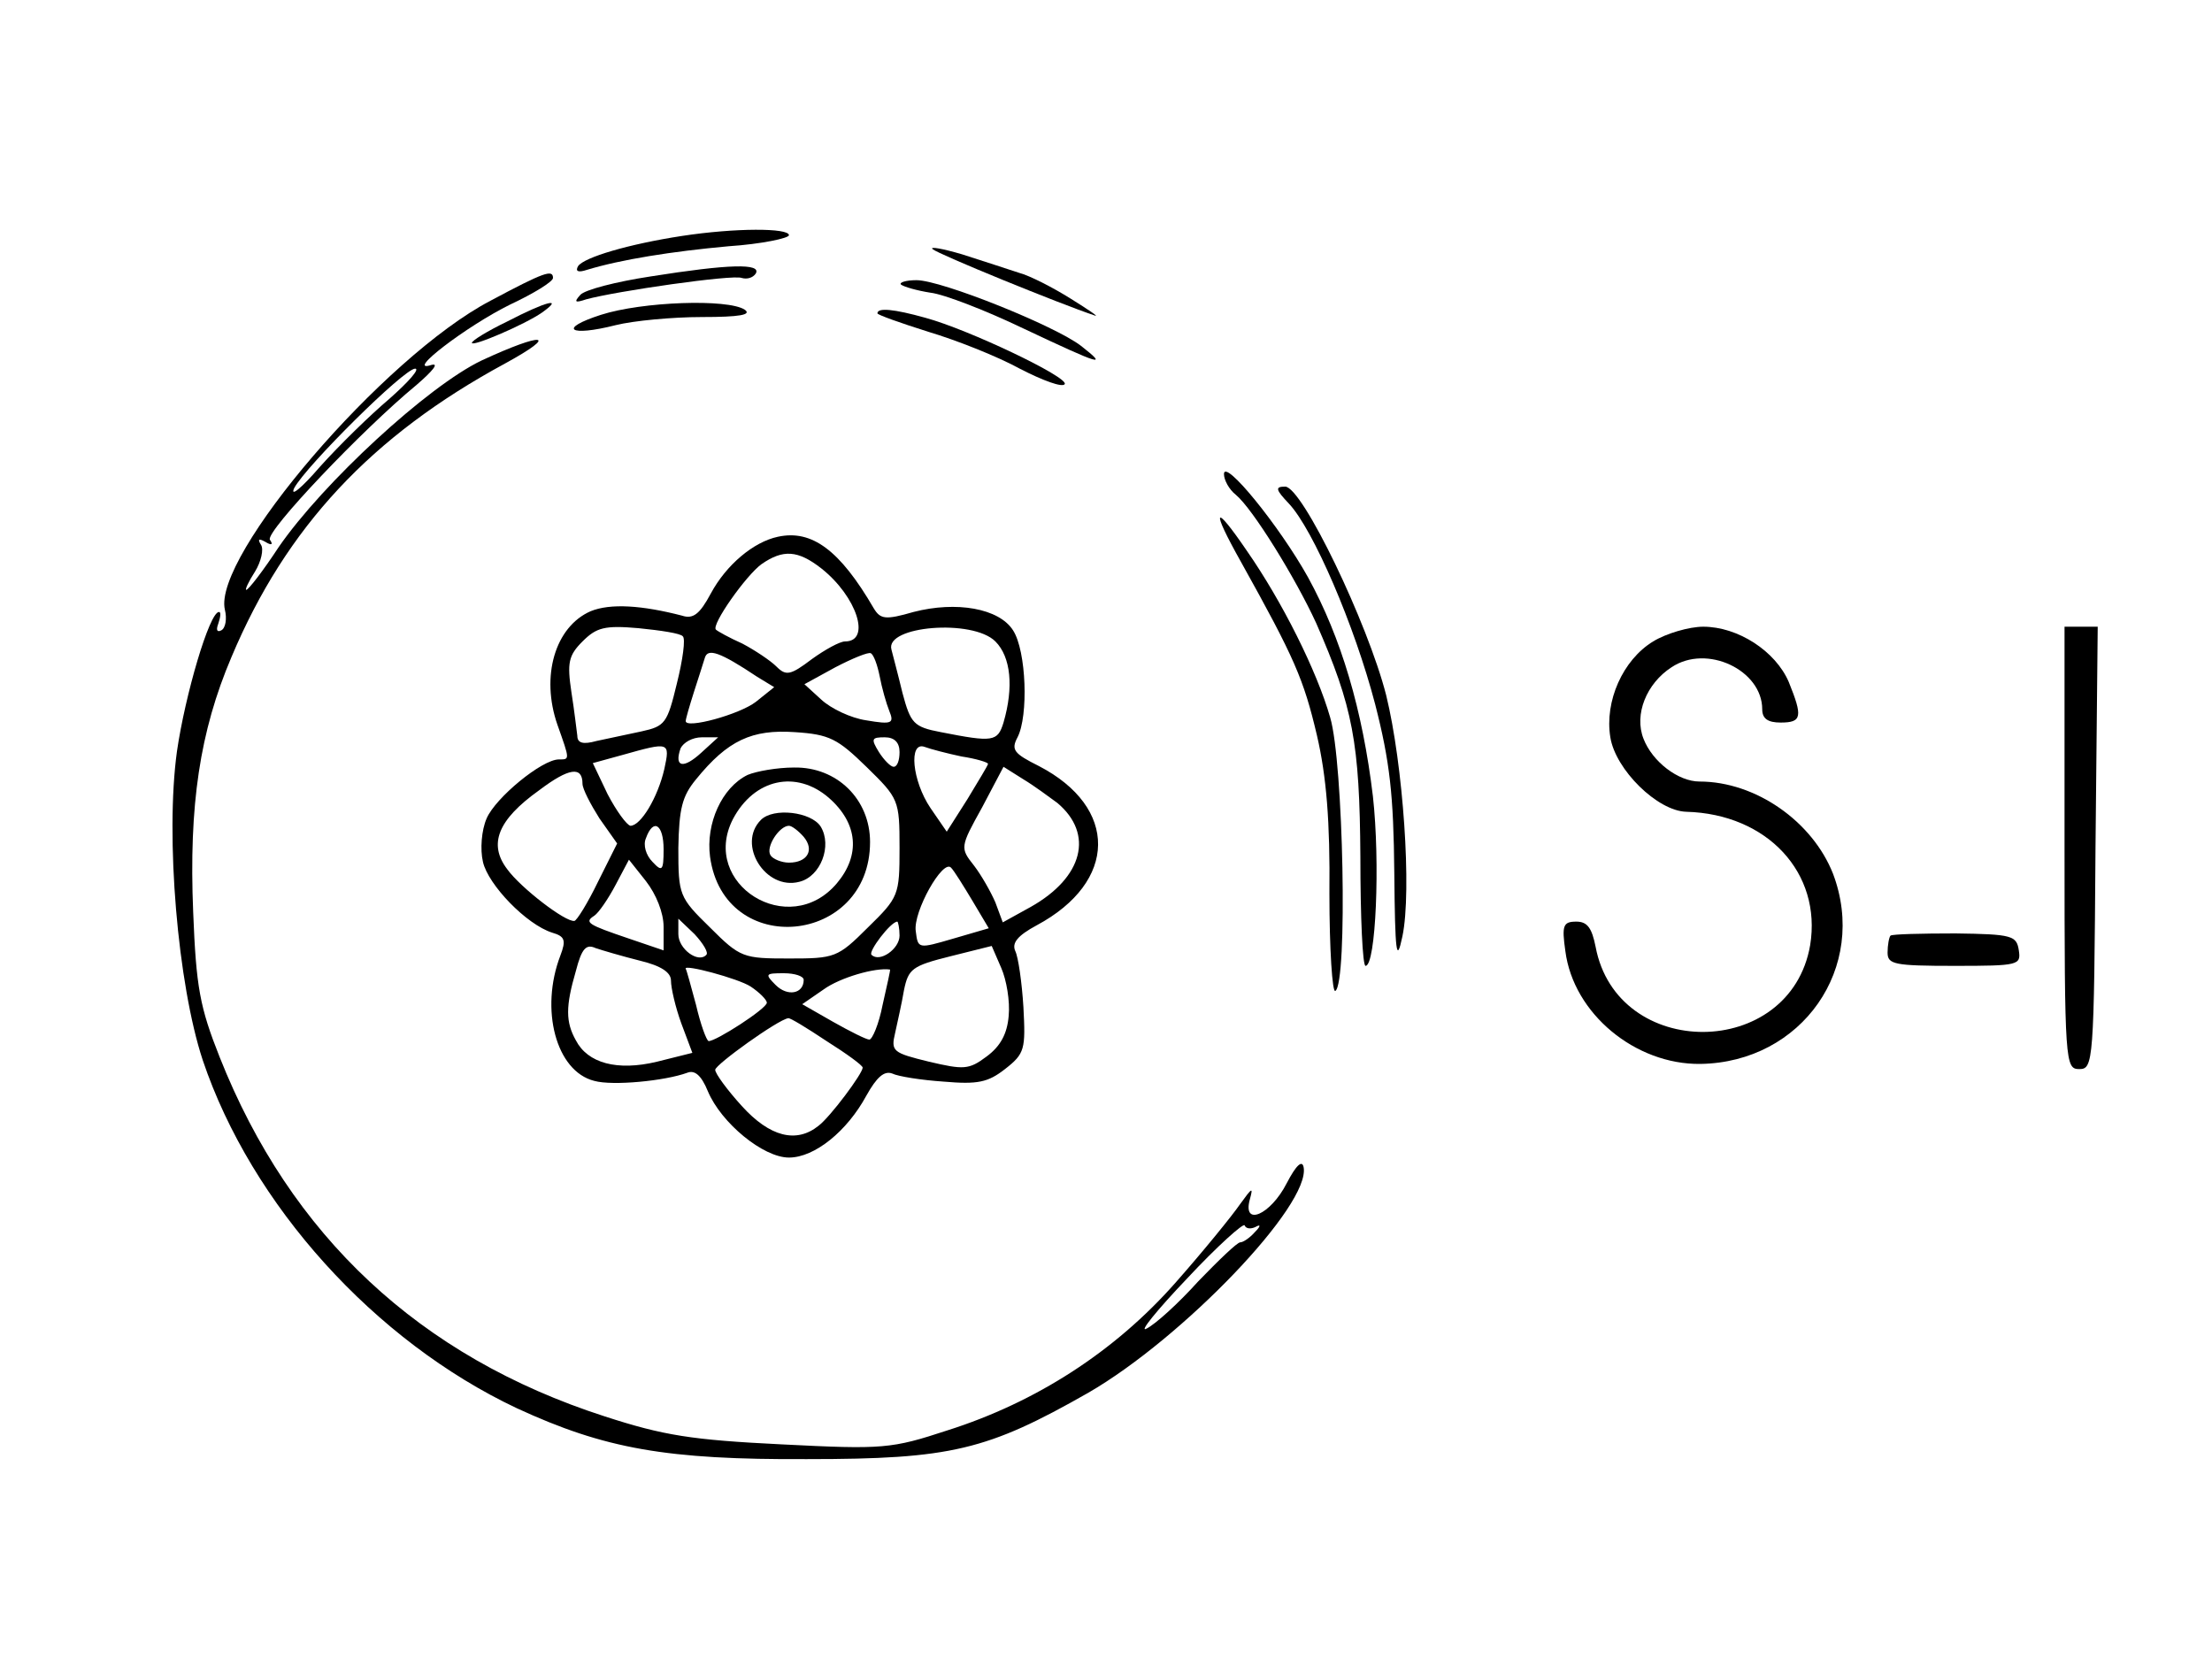 <?xml version="1.0" standalone="no"?>
<!DOCTYPE svg PUBLIC "-//W3C//DTD SVG 20010904//EN"
 "http://www.w3.org/TR/2001/REC-SVG-20010904/DTD/svg10.dtd">
<svg version="1.0" xmlns="http://www.w3.org/2000/svg"
 width="300pt" height="226pt" viewBox="0 0 300 226"
 preserveAspectRatio="xMidYMid meet">
<g transform="translate(0,226) scale(0.1,-0.1)"
fill="#000000" stroke="none">
<path d="M925 1940 c-72 -11 -133 -29 -141 -41 -4 -7 0 -9 12 -5 46 14 115 25
192 32 45 3 82 11 82 15 0 10 -73 10 -145 -1z"/>
<path d="M1265 1922 c8 -7 172 -74 220 -90 6 -2 -9 8 -33 23 -24 15 -55 31
-70 35 -15 5 -49 16 -77 25 -27 8 -45 11 -40 7z"/>
<path d="M882 1885 c-46 -7 -89 -18 -95 -25 -9 -10 -7 -11 8 -6 40 11 199 34
211 29 7 -2 15 0 19 6 8 14 -36 13 -143 -4z"/>
<path d="M665 1852 c-145 -76 -377 -347 -360 -419 3 -12 1 -25 -5 -28 -6 -3
-7 1 -4 9 3 9 4 16 1 16 -13 0 -46 -113 -57 -189 -16 -116 1 -316 35 -419 66
-196 233 -381 426 -472 119 -55 203 -70 394 -69 195 0 244 12 381 90 128 74
302 255 292 306 -2 10 -10 3 -23 -22 -22 -43 -60 -59 -50 -22 5 18 3 16 -13
-6 -11 -16 -50 -64 -88 -107 -82 -93 -189 -162 -309 -200 -76 -25 -87 -26
-225 -19 -122 6 -160 12 -240 38 -251 81 -426 245 -522 487 -27 68 -32 95 -36
197 -6 145 9 245 52 346 74 176 190 300 371 398 75 41 52 43 -32 4 -73 -35
-215 -166 -275 -253 -21 -32 -41 -58 -44 -58 -2 0 3 11 12 25 8 13 12 30 8 36
-5 8 -3 9 6 4 8 -5 11 -4 6 3 -6 11 125 149 199 210 22 19 31 30 20 27 -37
-12 48 53 107 82 32 15 58 31 58 36 0 12 -12 8 -85 -31z m-137 -133 c-26 -22
-68 -63 -94 -92 -25 -29 -41 -42 -35 -29 16 30 149 162 164 162 7 0 -9 -18
-35 -41z m1175 -1123 c7 4 7 1 -1 -7 -7 -8 -16 -14 -20 -14 -4 0 -29 -24 -57
-53 -27 -30 -58 -58 -70 -64 -11 -6 14 25 55 68 41 44 77 76 78 72 2 -5 9 -5
15 -2z"/>
<path d="M1222 1874 c4 -3 21 -8 40 -11 18 -2 75 -24 127 -49 106 -50 114 -52
77 -23 -35 27 -189 89 -223 89 -14 0 -24 -3 -21 -6z"/>
<path d="M688 1824 c-27 -13 -48 -26 -48 -29 0 -6 72 25 95 41 31 22 5 15 -47
-12z"/>
<path d="M815 1833 c-59 -19 -43 -30 20 -14 24 6 77 11 117 11 51 0 68 3 58
10 -23 15 -139 11 -195 -7z"/>
<path d="M1190 1835 c0 -2 31 -13 69 -25 37 -11 93 -33 124 -50 31 -16 58 -26
61 -21 6 9 -130 74 -189 90 -43 12 -65 14 -65 6z"/>
<path d="M1660 1617 c0 -8 7 -21 16 -28 23 -19 81 -113 109 -174 50 -114 59
-162 60 -317 0 -82 3 -148 7 -148 14 0 20 140 10 230 -14 117 -43 215 -88 297
-39 70 -114 162 -114 140z"/>
<path d="M1748 1577 c33 -35 89 -165 117 -272 20 -78 25 -123 26 -229 1 -109
3 -124 11 -86 13 62 1 233 -22 327 -25 98 -114 283 -137 283 -14 0 -13 -4 5
-23z"/>
<path d="M1683 1498 c73 -131 85 -159 103 -235 13 -56 18 -117 17 -215 0 -76
4 -135 8 -132 17 10 11 311 -7 371 -18 63 -65 157 -113 226 -45 66 -49 58 -8
-15z"/>
<path d="M1055 1532 c-33 -7 -70 -38 -91 -77 -15 -28 -24 -35 -39 -30 -54 14
-97 17 -124 6 -48 -21 -68 -88 -45 -154 17 -48 17 -47 2 -47 -23 0 -86 -52
-98 -80 -7 -16 -9 -42 -5 -59 7 -31 59 -85 94 -96 17 -5 19 -10 11 -31 -28
-73 -6 -157 46 -170 25 -7 96 0 126 11 10 4 19 -3 28 -25 18 -43 75 -90 110
-90 35 0 79 36 105 84 14 25 24 34 35 30 8 -4 40 -9 70 -11 46 -4 60 -1 83 17
27 21 28 27 25 84 -2 33 -7 68 -11 76 -5 11 3 21 29 35 110 59 111 160 3 216
-34 17 -38 22 -29 39 15 29 12 117 -6 145 -19 30 -77 40 -135 25 -38 -11 -45
-10 -54 5 -46 79 -84 107 -130 97z m59 -43 c48 -38 68 -99 32 -99 -7 0 -27
-11 -45 -24 -29 -22 -35 -23 -48 -10 -8 8 -29 22 -46 31 -18 8 -34 17 -36 19
-7 6 41 74 62 89 29 20 49 19 81 -6z m-188 -92 c4 -3 0 -32 -8 -64 -13 -54
-16 -58 -48 -65 -19 -4 -47 -10 -61 -13 -18 -5 -26 -3 -26 7 -1 7 -4 34 -8 59
-6 40 -4 50 15 69 19 19 30 22 76 18 30 -3 57 -7 60 -11z m424 -7 c21 -21 25
-62 11 -110 -8 -26 -14 -27 -85 -13 -37 7 -41 12 -52 53 -6 25 -13 51 -15 59
-9 32 110 42 141 11z m-323 -48 l23 -14 -25 -20 c-22 -17 -95 -37 -95 -26 0 3
5 20 11 39 6 19 13 40 15 47 4 13 20 8 71 -26z m166 1 c3 -16 9 -37 13 -47 7
-17 4 -19 -31 -13 -21 3 -48 16 -61 28 l-23 21 42 23 c23 12 45 21 48 19 4 -2
9 -16 12 -31z m-18 -123 c44 -43 45 -45 45 -110 0 -64 -1 -67 -43 -108 -41
-41 -45 -42 -107 -42 -62 0 -66 1 -107 42 -42 41 -43 44 -43 108 1 53 5 70 24
93 43 53 76 68 134 64 47 -3 58 -9 97 -47z m-224 19 c-24 -22 -37 -20 -28 6 4
8 16 15 29 15 l22 0 -23 -21z m269 1 c0 -11 -3 -20 -8 -20 -4 0 -13 9 -20 20
-11 18 -10 20 8 20 13 0 20 -7 20 -20z m-319 -23 c-9 -39 -32 -77 -46 -77 -5
1 -19 20 -31 43 l-20 42 40 11 c64 18 65 18 57 -19z m403 17 c20 -3 36 -8 36
-10 0 -2 -13 -23 -28 -48 l-28 -44 -22 32 c-25 37 -30 91 -8 83 8 -3 31 -9 50
-13z m-514 -37 c0 -7 11 -28 23 -47 l24 -34 -26 -52 c-14 -29 -29 -53 -32 -53
-12 -2 -73 45 -91 70 -26 34 -13 67 43 107 41 31 59 33 59 9z m644 -26 c50
-42 35 -101 -36 -141 l-38 -21 -10 27 c-6 14 -19 37 -29 50 -19 24 -19 25 11
79 l29 55 27 -17 c15 -9 35 -24 46 -32z m-534 -63 c0 -29 -2 -31 -15 -17 -9 9
-13 23 -9 32 10 28 24 19 24 -15z m0 -105 l0 -32 -47 16 c-56 19 -61 22 -47
31 6 4 19 23 29 42 l18 34 23 -29 c14 -18 24 -43 24 -62z m419 35 l22 -37 -48
-14 c-48 -14 -48 -14 -51 10 -4 26 37 99 48 86 4 -4 17 -25 29 -45z m-361 -73
c-11 -12 -38 8 -38 28 l0 21 22 -21 c12 -13 19 -25 16 -28z m262 26 c0 -18
-27 -37 -38 -26 -5 4 26 45 35 45 1 0 3 -9 3 -19z m-352 -34 c29 -7 42 -16 42
-27 0 -10 6 -36 14 -58 l15 -40 -48 -12 c-54 -13 -94 -2 -110 29 -14 25 -14
46 0 94 8 31 14 37 27 31 9 -3 36 -11 60 -17z m500 -75 c-2 -24 -11 -41 -30
-55 -24 -18 -31 -18 -78 -7 -49 12 -52 14 -46 39 3 14 9 40 12 58 6 29 11 33
63 46 l56 14 13 -30 c7 -16 12 -45 10 -65z m-350 40 c12 -8 22 -18 22 -22 0
-8 -70 -53 -79 -52 -3 1 -11 23 -17 49 -7 26 -13 48 -14 49 -4 7 71 -13 88
-24z m179 -25 c-5 -26 -14 -47 -18 -47 -4 0 -26 11 -49 24 l-42 24 29 20 c22
16 70 30 90 27 1 0 -4 -21 -10 -48z m-107 34 c0 -19 -22 -23 -38 -7 -15 15
-14 16 11 16 15 0 27 -4 27 -9z m31 -83 c27 -17 49 -33 49 -36 0 -8 -44 -67
-60 -79 -30 -24 -66 -15 -104 27 -20 22 -36 44 -36 49 0 7 85 68 99 70 2 1 25
-13 52 -31z"/>
<path d="M1014 1209 c-35 -17 -57 -66 -51 -111 19 -139 217 -120 217 20 0 58
-45 102 -103 101 -23 0 -51 -5 -63 -10z m110 -31 c40 -35 43 -78 11 -116 -65
-77 -186 -1 -141 87 29 55 86 67 130 29z"/>
<path d="M1032 1148 c-33 -33 6 -96 52 -84 29 7 45 49 29 75 -13 20 -64 26
-81 9z m58 -23 c15 -18 5 -35 -20 -35 -10 0 -22 5 -25 10 -7 11 12 40 25 40 4
0 13 -7 20 -15z"/>
<path d="M2242 1390 c-41 -25 -66 -81 -58 -130 7 -44 64 -100 103 -101 110 -3
184 -83 168 -181 -27 -156 -262 -157 -291 -2 -5 25 -11 34 -26 34 -18 0 -20
-5 -15 -40 11 -85 95 -154 183 -153 138 2 228 131 180 258 -28 71 -105 125
-181 125 -29 0 -64 27 -76 58 -13 33 4 75 38 97 48 32 123 -4 123 -57 0 -13 8
-18 25 -18 29 0 30 8 11 55 -18 42 -69 75 -116 75 -19 0 -50 -9 -68 -20z"/>
<path d="M2800 1110 c0 -292 1 -300 20 -300 19 0 20 9 22 300 l3 300 -22 0
-23 0 0 -300z"/>
<path d="M2564 991 c-2 -2 -4 -13 -4 -23 0 -16 9 -18 91 -18 87 0 90 1 87 21
-3 20 -9 22 -86 23 -46 0 -86 -1 -88 -3z"/>
</g>
</svg>

